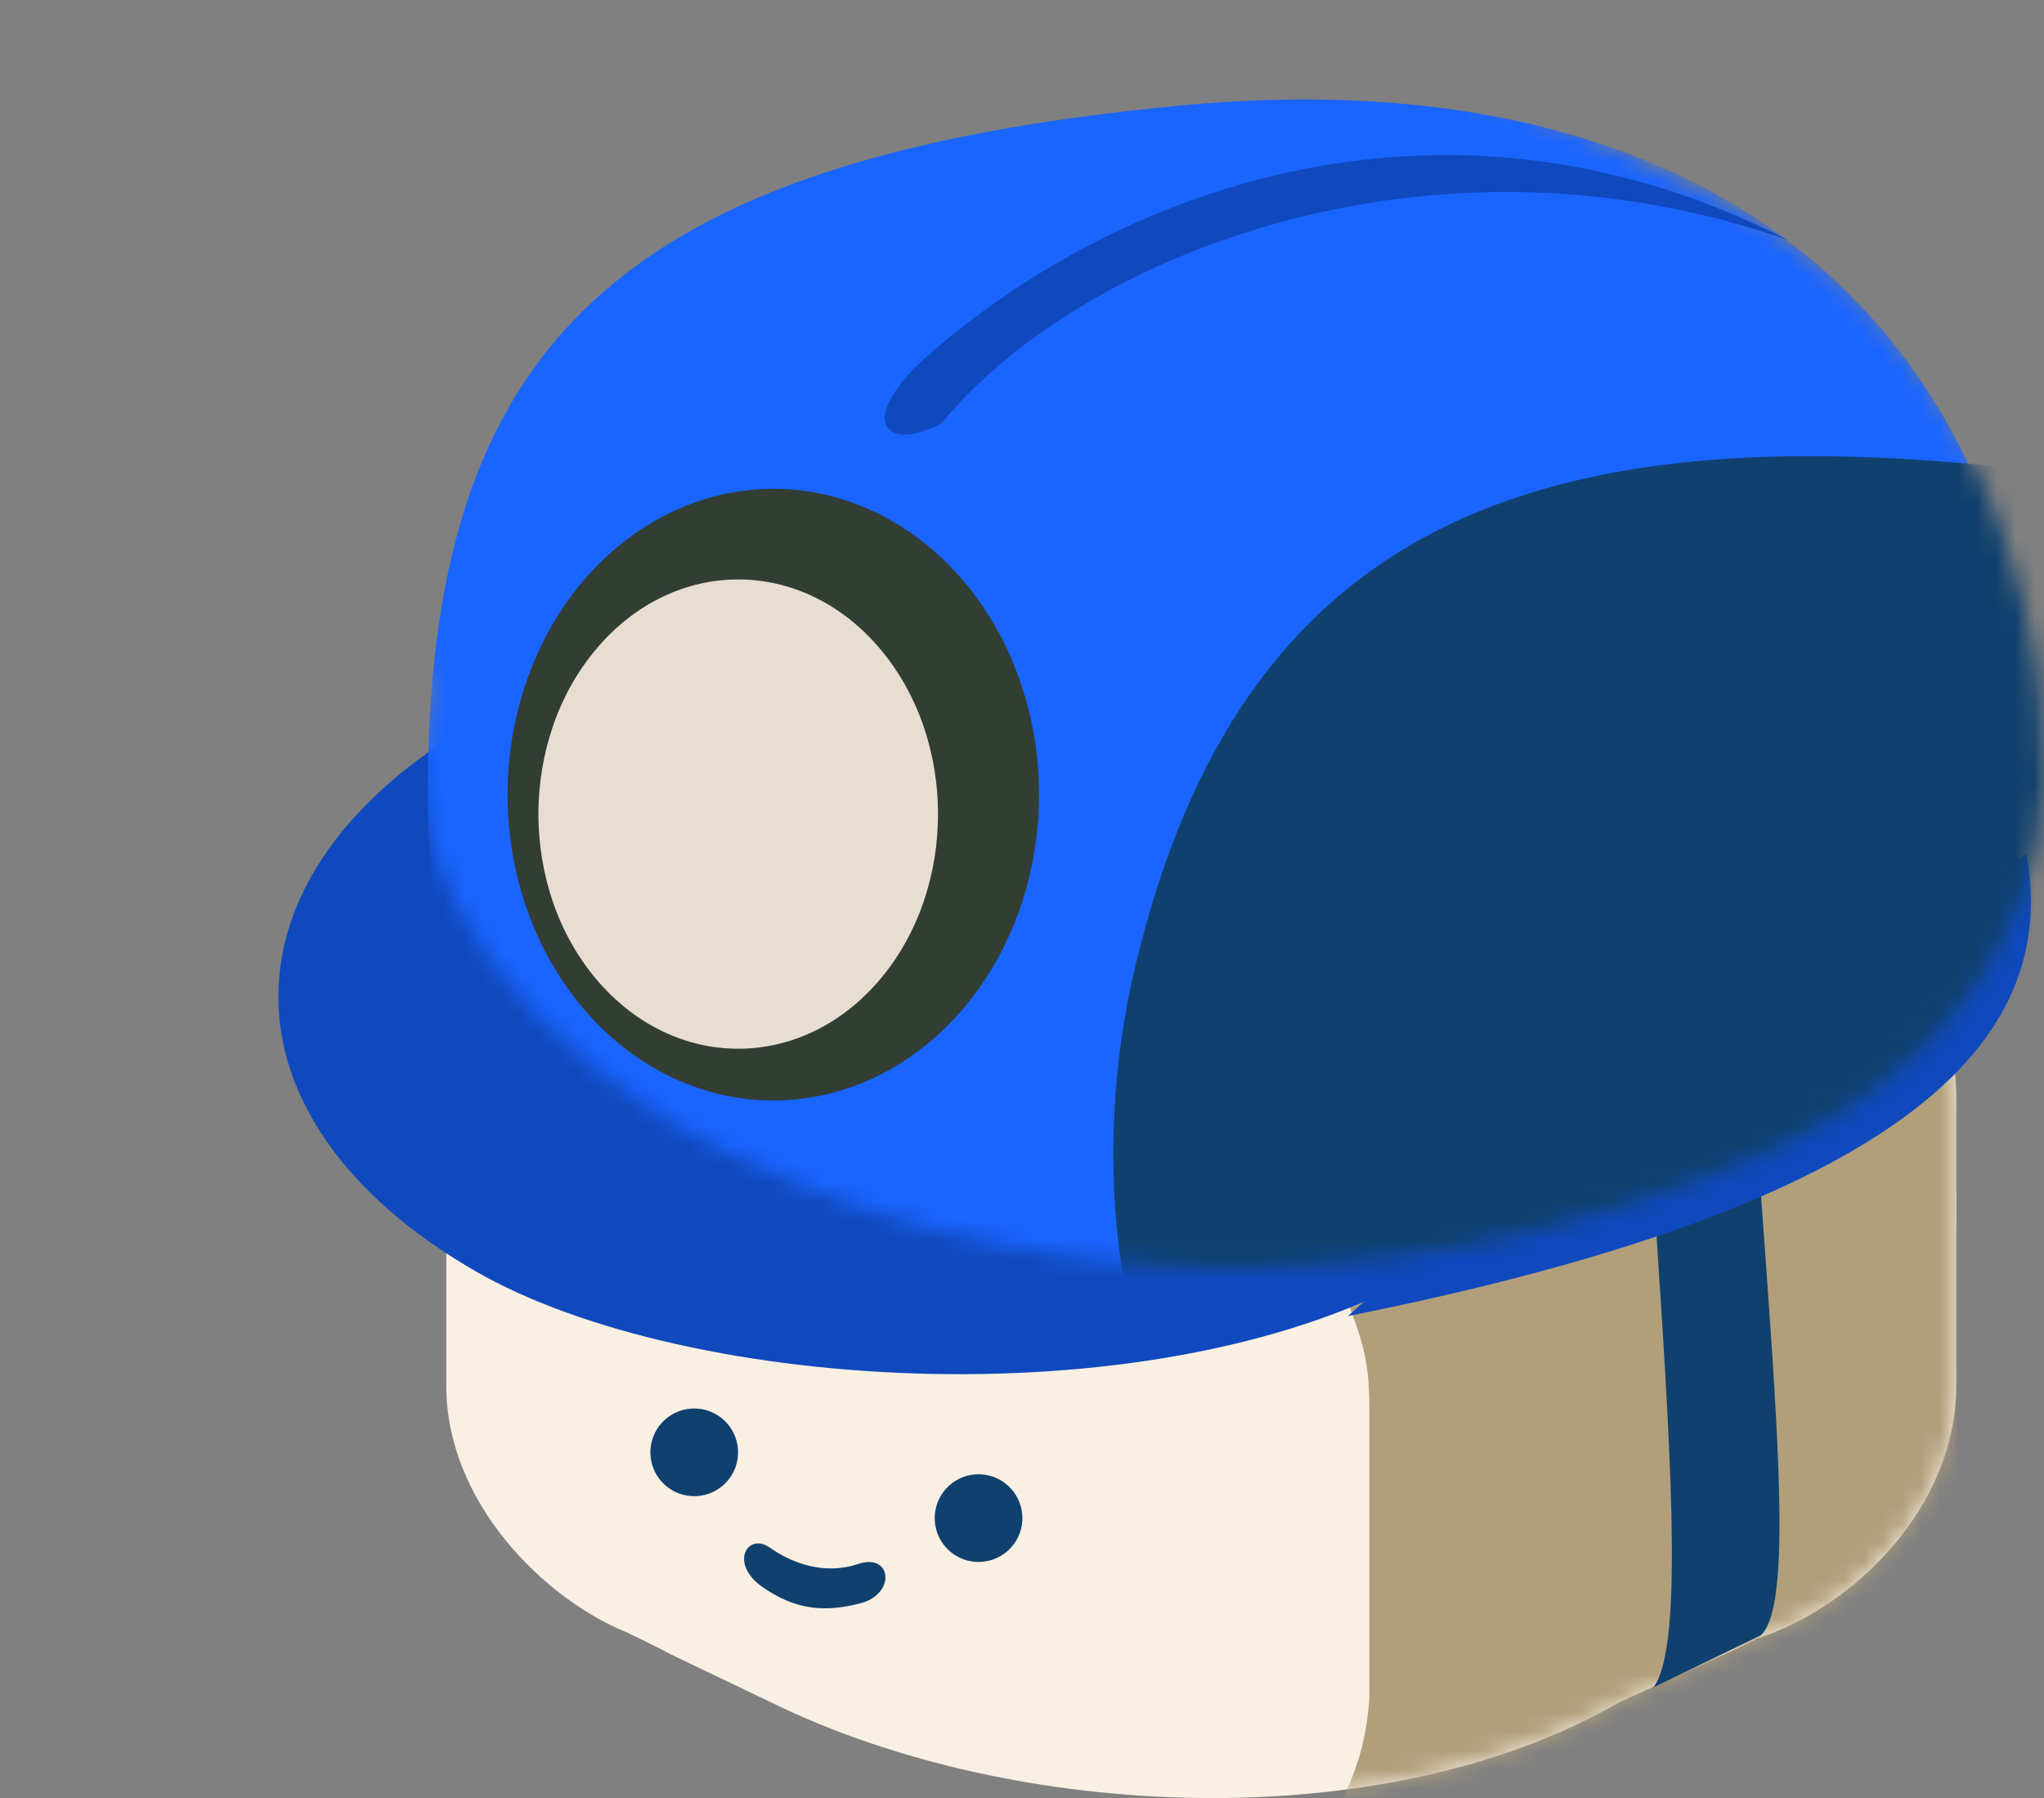 <svg width="108" height="95" viewBox="0 0 108 95" fill="none" xmlns="http://www.w3.org/2000/svg">
<rect x="0" y="0" width="108" height="95" fill="#808080" stroke="none"/>
<rect x="23.579" y="43.283" width="79.782" height="41.022" rx="20.511" fill="#F9EFE2"/>
<path d="M36.499 45.108C29.364 45.108 23.579 50.893 23.579 58.028V73.21C23.579 79.378 28.747 84.466 33.108 86.243C33.108 86.243 34.922 87.115 35.369 87.373L40.769 89.957C53.618 96.256 73.167 97.093 85.527 89.957L91.894 87.05C92.217 86.889 92.54 86.727 92.863 86.566C97.87 84.951 103.361 79.696 103.361 73.21V58.028C103.361 50.893 97.576 45.108 90.441 45.108H36.499Z" fill="#F9EFE2"/>
<mask id="mask0" mask-type="alpha" maskUnits="userSpaceOnUse" x="23" y="45" width="81" height="50">
<path d="M36.499 45.108C29.364 45.108 23.579 50.893 23.579 58.028V73.21C23.579 79.378 28.747 84.466 33.108 86.243C33.108 86.243 34.922 87.115 35.369 87.373L40.769 89.957C53.618 96.256 73.167 97.093 85.527 89.957L91.894 87.05C92.217 86.889 92.54 86.727 92.863 86.566C97.87 84.951 103.361 79.696 103.361 73.21V58.028C103.361 50.893 97.576 45.108 90.441 45.108H36.499Z" fill="#F9EFE2"/>
</mask>
<g mask="url(#mask0)">
<path d="M103.361 94.964H70.993C71.868 93.026 72.191 91.734 72.353 89.796V74.292C72.353 71.708 71.868 70.577 71.222 68.8L103.361 55.557V94.964Z" fill="#B19F7B"/>
<ellipse rx="2.318" ry="2.318" transform="matrix(0.998 -0.055 0.055 0.998 36.681 76.734)" fill="#10416E"/>
<ellipse rx="2.318" ry="2.318" transform="matrix(0.998 -0.055 0.055 0.998 51.704 80.209)" fill="#10416E"/>
<path d="M45.345 82.632C43.554 83.234 41.842 82.591 40.672 81.767C39.502 80.942 38.514 82.6 40.271 83.837C42.028 85.074 43.588 85.195 45.466 84.709C47.344 84.224 47.137 82.031 45.345 82.632Z" fill="#10416E"/>
</g>
<path d="M87.372 89.15C88.847 87.079 88.413 78.573 87.534 65.409V64.924L93.025 62.825C93.924 75.425 94.728 84.912 93.025 86.404L87.372 89.15Z" fill="#10416E"/>
<rect width="57.985" height="57.985" rx="28.993" transform="matrix(0.866 -0.5 0.866 0.5 0 52.658)" fill="#1049BD"/>
<path d="M107.076 45.147C108.852 54.999 100.731 63.643 71.222 69.534L82.689 59.198L107.076 45.147Z" fill="#1049BD"/>
<path d="M55.234 51.123C55.234 42.203 62.464 34.972 71.384 34.972C80.303 34.972 87.534 42.203 87.534 51.123C87.534 60.042 80.303 59.683 71.384 59.683C62.464 59.683 55.234 60.042 55.234 51.123Z" fill="#C4C4C4"/>
<mask id="mask1" mask-type="alpha" maskUnits="userSpaceOnUse" x="20" y="0" width="88" height="67">
<path fill-rule="evenodd" clip-rule="evenodd" d="M91.087 10.585C59.12 -6.652 20.995 2.349 20.995 2.349V35.618L22.738 35.67C20.554 43.55 24.395 52.19 35.295 59.198C51.992 68.837 73.483 69.534 93.025 60.974C104.235 56.064 108.979 46.923 107.833 38.201L107.883 38.202C107.883 38.202 107.56 19.468 91.087 10.585Z" fill="#1A65FF"/>
</mask>
<g mask="url(#mask1)">
<path d="M107.722 42.563C107.722 66.161 88.93 84.685 65.332 84.685C41.733 84.685 22.603 65.555 22.603 41.956C22.603 18.358 32.462 8.412 62.34 5.579C92.218 2.746 107.722 18.965 107.722 42.563Z" fill="#1A65FF"/>
<path d="M142.617 71.479C137.052 94.412 114.422 107.982 91.49 102.417C68.557 96.852 54.478 73.75 60.043 50.817C65.608 27.884 80.893 21.767 107.237 24.836C133.581 27.905 148.182 48.547 142.617 71.479Z" fill="#10416E"/>
</g>
<ellipse rx="15.135" ry="15.135" transform="matrix(-0.656 0.755 -0.656 -0.755 40.86 41.985)" fill="#323D34"/>
<ellipse rx="11.52" ry="11.52" transform="matrix(-0.648 0.761 -0.648 -0.761 39.006 43.012)" fill="#E7DED1"/>
<path d="M94.478 12.685C75.906 3.156 58.141 10.424 48.45 19.307C48.45 19.307 45.962 21.697 46.997 22.698C47.768 23.444 49.742 22.375 49.742 22.375C57.01 13.492 75.583 6.063 94.478 12.685Z" fill="#1049BD"/>
</svg>
